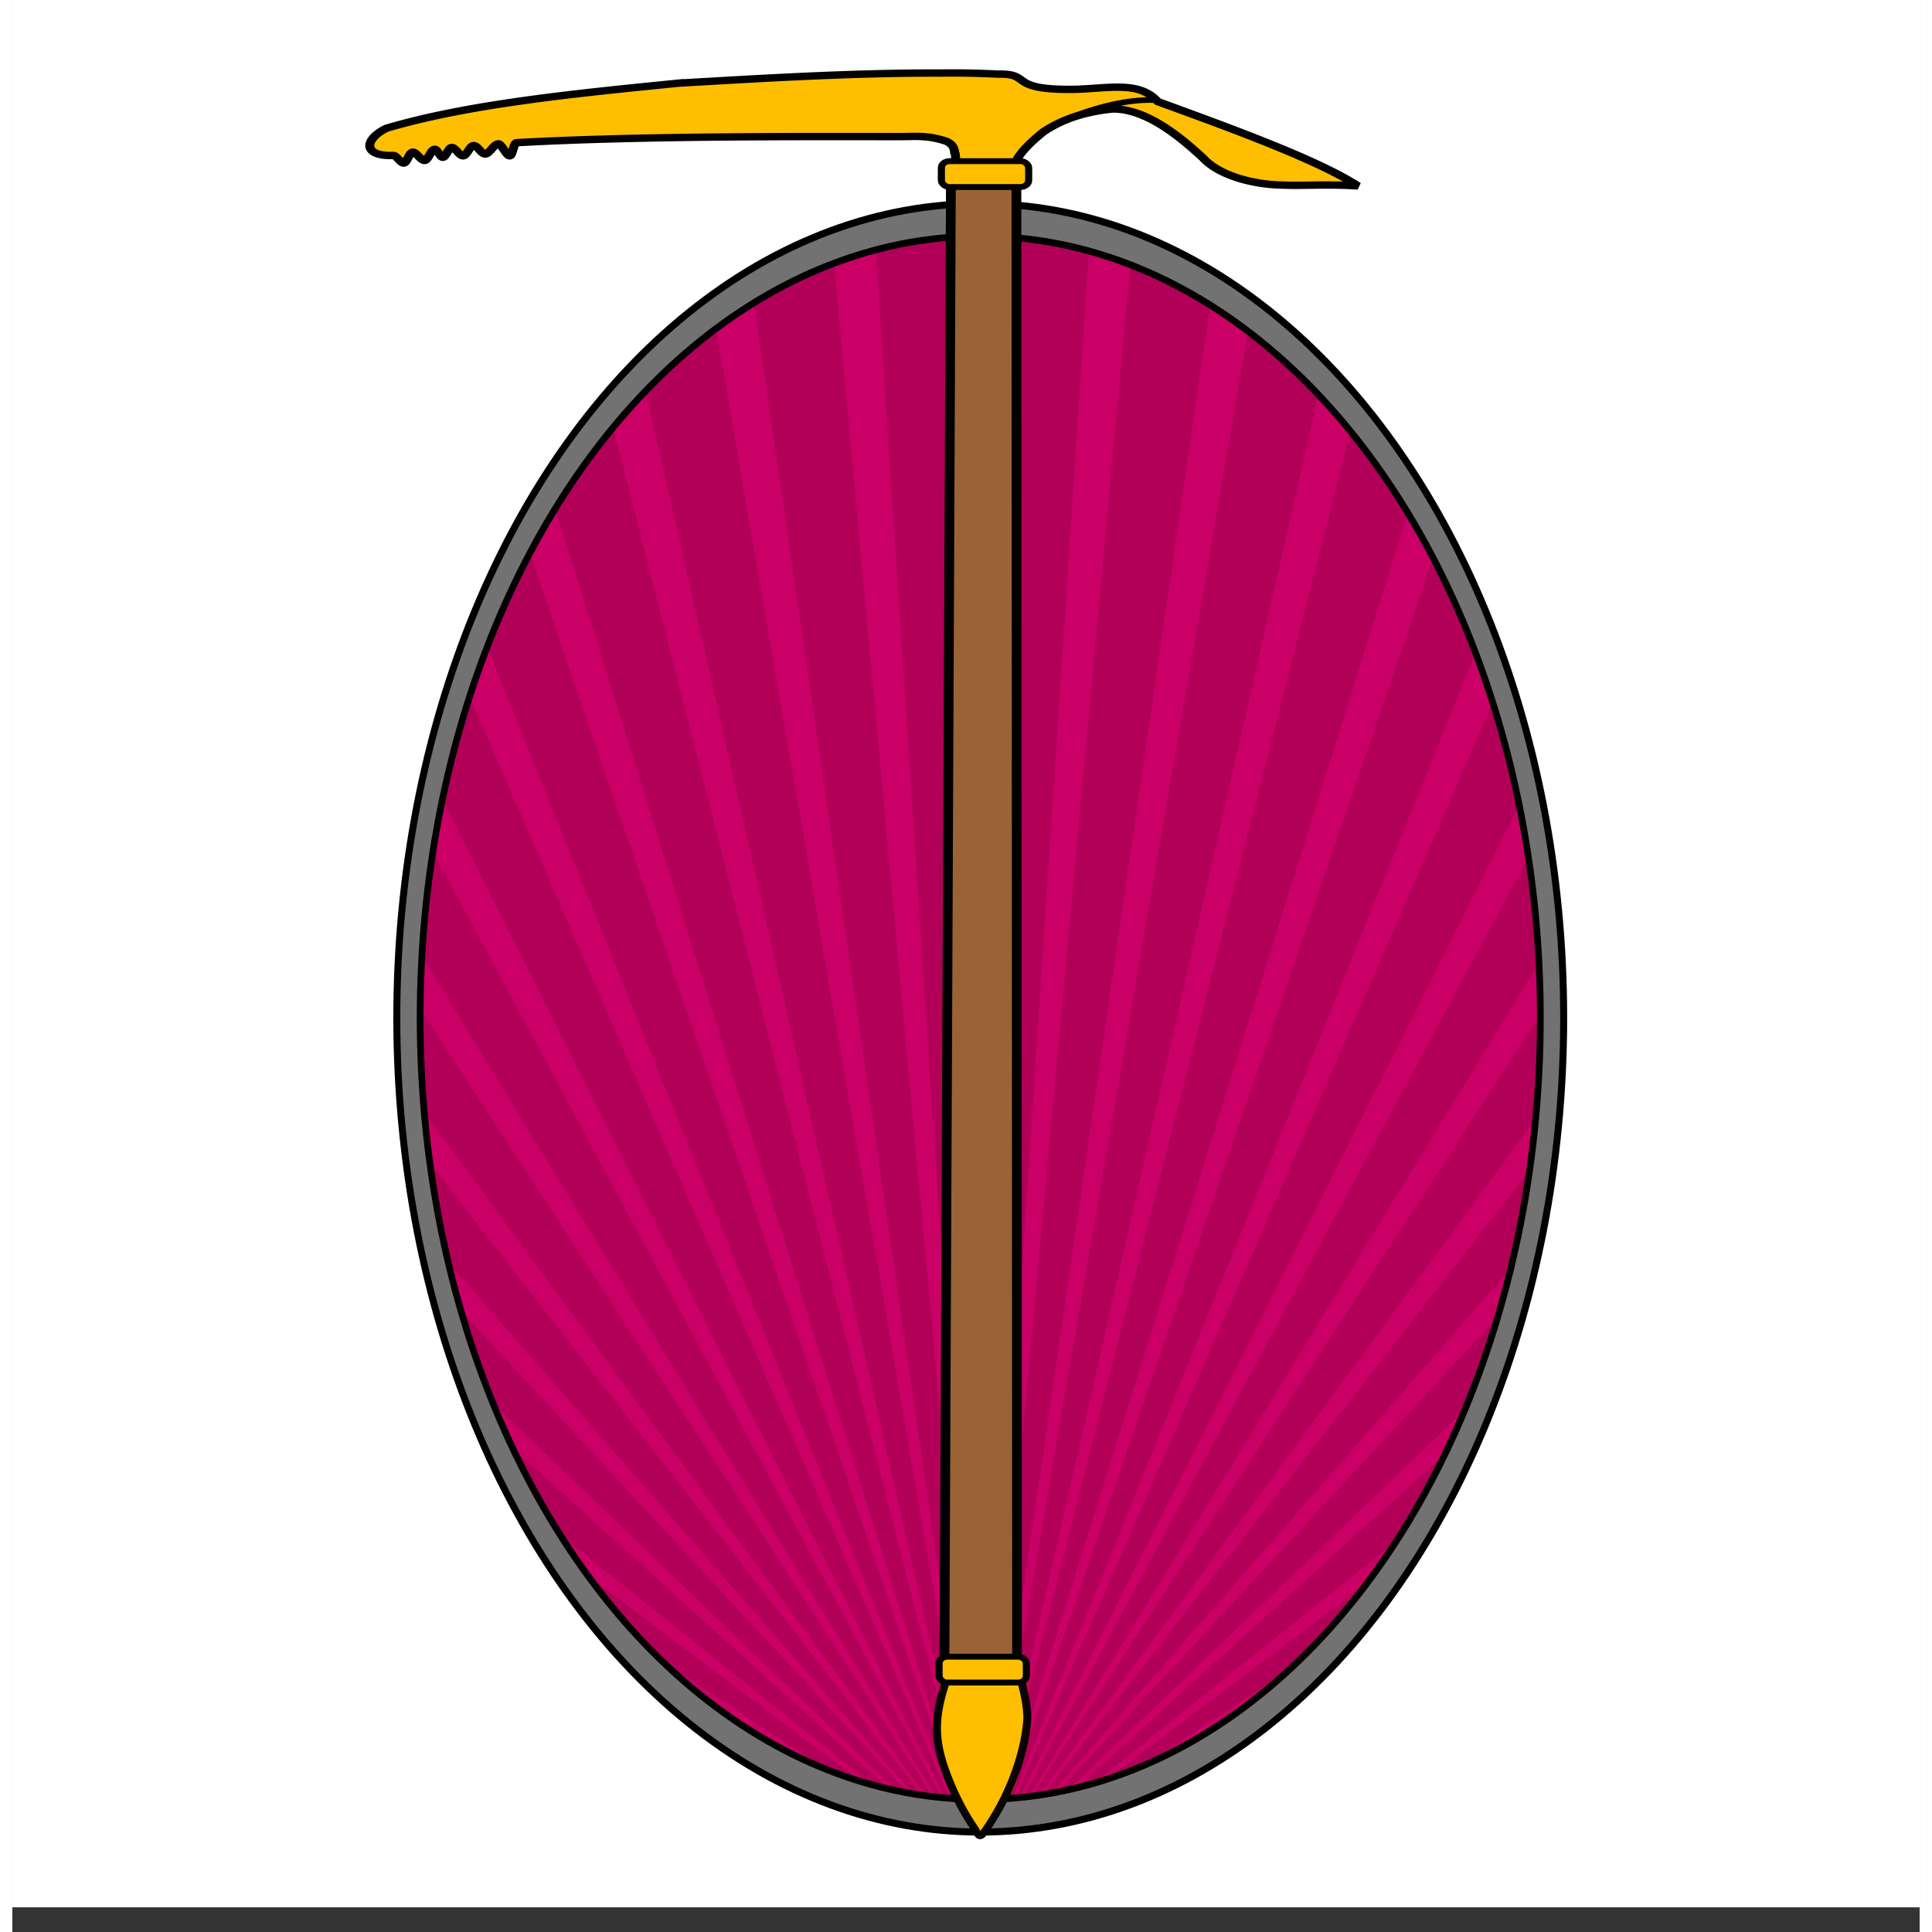 <svg height="2500" viewBox=".006 0 149.394 151.328" width="2500" xmlns="http://www.w3.org/2000/svg"><rect x=".006" y="0" width="149.394" height="151.328" fill="#333333" stroke="none"/><path d="m.006 0h149.394v149.394h-149.394z" fill="#fff" stroke-width=".292"/><g transform="matrix(2.372 0 0 2.408 -101.384 -148.736)"><ellipse cx="74.706" cy="94.875" fill="#727272" rx="19.266" ry="26.485" stroke="#000" stroke-width=".23"/><ellipse cx="74.706" cy="94.875" fill="#cb0066" rx="18.496" ry="25.426"/><path d="m74.064 69.465c-.958.045-1.894.2-2.81.439l3.36 50.399h.126zm1.421.013-.676 50.825h.126l3.36-50.374a13.769 13.769 0 0 0 -2.81-.451zm-5.606.852c-.913.339-1.797.773-2.648 1.291l7.188 48.682h.138zm9.78.063-4.667 49.897c.047 0 .092-.011.138-.012l7.166-48.569a15.49 15.49 0 0 0 -2.637-1.316zm-13.679 2.067a19 19 0 0 0 -2.327 2.044l10.57 45.772c.046.001.092.012.138.013l-8.381-47.828zm17.564.1-8.344 47.718c.046 0 .091-.01.137-.012l10.536-45.636a19.166 19.166 0 0 0 -2.328-2.068zm-20.958 3.122a23.627 23.627 0 0 0 -1.914 2.646l13.333 41.936c.05.002.1.01.15.012l-11.569-44.593zm24.34.138-11.522 44.444c.047-.002.091-.01.138-.013l13.277-41.771a23.74 23.74 0 0 0 -1.891-2.658zm-27.091 3.95a28.16 28.16 0 0 0 -1.41 3.071l15.351 37.41c.05.003.1.01.15.013zm29.82.162-14.033 40.32.16-.013 15.272-37.223a28.298 28.298 0 0 0 -1.399-3.084zm-31.804 4.514a32.328 32.328 0 0 0 -.894 3.347l16.555 32.42c.062.006.122.021.184.026l-15.844-35.792zm33.776.175-15.764 35.605c.057-.005.114-.02.172-.025l16.465-32.231a31.78 31.78 0 0 0 -.872-3.348zm-34.991 4.84c-.178 1.11-.3 2.25-.367 3.41l16.957 27.318c.065.007.13.019.195.025l-16.784-30.752zm36.172.175-16.668 30.554c.07-.007.137-.017.206-.025l16.808-27.08a33.939 33.939 0 0 0 -.344-3.448zm-36.596 4.94v.3c0 1.044.048 2.075.137 3.085l16.533 22.178c.08.01.16.028.24.037zm36.986.2-16.75 25.363c.084-.011.167-.026.252-.038l16.337-21.927c.103-1.08.16-2.178.16-3.297v-.1zm-36.654 4.84c.152 1.101.357 2.176.608 3.222v.012l15.294 17.213c.1.017.198.036.298.05l-16.2-20.498zm36.31.2-16.017 20.26c.1-.016.199-.032.298-.05l15.088-16.988c.26-1.045.472-2.12.63-3.222zm-35.29 4.589c.31 1.048.674 2.061 1.078 3.034l13.23 12.512c.135.028.267.05.402.075zm34.235.2-14.491 15.385c.144-.028.282-.068.425-.1l12.967-12.25c.413-.97.782-1.986 1.1-3.034zm-32.515 4.275a26.059 26.059 0 0 0 1.605 2.846l10.158 8.024h.012c.195.054.387.105.585.15zm30.738.213-12.05 10.745c.212-.052.422-.114.63-.176l9.77-7.71a25.958 25.958 0 0 0 1.65-2.859zm-28.192 3.987a21.377 21.377 0 0 0 2.51 2.796l5.08 3.322c.01.005.023.008.034.013.402.163.814.312 1.227.439zm25.555.238-8.37 6.219c.496-.163.978-.36 1.457-.577l4.219-2.745a21.037 21.037 0 0 0 2.694-2.897z" fill="#b20059"/><ellipse cx="74.706" cy="94.875" fill="none" rx="18.496" ry="25.426" stroke="#000" stroke-width=".221"/></g><g transform="matrix(5.164 0 0 4.254 -574.166 -491.277)"><path d="m125.345 146.236c-.14 1.017-.146 1.072-.026 1.598.024.574.322 1.095.561 1.413.319-.396.584-.92.601-1.317-.005-.477.213-.19.017-1.77-.404-.03-.844-.096-1.154.076z" fill="#ffbf00"/><path d="m125.428 144.815c-.06.62-.026 1.146-.067 1.588-.174.616-.203 1.026-.045 1.601a5.6 5.6 0 0 0 .134.419c.094.257.207.509.335.733.077.166.076.18.165.026.475-.834.616-1.66.633-2.057-.005-.476-.147-.836-.479-2.38-.404-.028-.367-.102-.676.07z" fill="none" opacity=".96" stroke="#000" stroke-width=".121"/><path d="m125.424 118.658.589-.067.404.086.01 27.388-1.102.166z" fill="#996336" stroke="#000" stroke-linecap="round" stroke-width=".148"/><path d="m116.915 117.892c1.075-.672 7.094-1.182 8.386-1.055.353-.005.712-.048 1.005.03.229.06.396.24.63.265.555.059 1.35-.333 1.578.243 1.56.632 2.31 1.002 3.068 1.524-.37-.108-.239.129-1.776-.13a.933.933 0 0 1 -.319-.14c-.166-.113-.183-.286-.483-.464-1.042-1.098-2.107-.547-2.32-.04-.394.454-.33.378-.304.508-.15.21-.172-.08-.21.029-.083-.075-.13-.094-.66-.038-.022-.572.058.191-.12-.56-.909-.09-4.188-.069-6.507.057-.022.001-.079.161-.17.18-.142-.218-.247-.099-.323.009-.181-.176-.27-.09-.35.04-.16-.228-.28.044-.429-.09-.065.068-.102.181-.166.181-.112-.163-.23-.13-.326.013-.025.037-.1-.095-.141-.086-.384-.007-.49-.467-.063-.476z" fill="#ffbf00"/><path d="m121.862 117.994c1.302-.48 2.563-.685 3.36-.735 2.045.03 4.107.347 5.751 1.291-2.297-.822-2.922-.769-4.664-.883.004 1.014.01-.07.012.926-.114-.062-.171.063-.644.048.017-.36.035-.945.03-1.09-2.027.06-2.345.103-3.976.73.127-.3.11-.206.131-.287z" fill="none"/><path d="m121.295 117.017c1.287-.091 2.674-.192 3.966-.186.369-.005.555.002.89.02.506-.013.127.295 1.13.28.542-.014.993-.164 1.28.225 1 .445 2.402 1.053 3.037 1.554-.436-.038-.867 0-1.122-.016-.469-.006-.986-.175-1.232-.504-.302-.335-.827-.896-1.357-.898a2.28 2.28 0 0 0 -.586.142 1.804 1.804 0 0 0 -.475.28c-.174.17-.363.382-.425.572-.013.04-.025.085-.038.135-.859-.008.02 0-.862-.003-.007-.404-.016-.267-.023-.336a.222.222 0 0 0 -.125-.195c-.289-.117-.476-.086-.69-.086-1.44-.001-3.942-.016-5.827.112-.048.003-.058.239-.105.242-.046.003-.128-.225-.173-.221-.067.005-.132.182-.196.188-.06.005-.12-.161-.179-.156-.056.005-.102.183-.157.189-.057.006-.122-.16-.177-.153-.044.005-.087.174-.13.18-.043.005-.086-.153-.127-.147-.058.008-.095.197-.149.205-.057.01-.131-.162-.185-.152-.052.009-.083.19-.131.2-.05.01-.117-.15-.163-.139-.482.017-.431-.31-.1-.502 1.236-.443 2.811-.634 4.431-.83z" fill="none" stroke="#000" stroke-linecap="square" stroke-width=".136"/><rect fill="#b3b3b3" height=".161" ry=".041" stroke="#808080" stroke-linecap="round" stroke-width=".048" width="1.314" x="125.305" y="118.588"/><rect fill="#ccc" height=".1" ry=".026" width="1.078" x="125.417" y="118.617"/><rect fill="#f9f9f9" height=".071" ry=".018" width=".87" x="125.529" y="118.633"/><g stroke="#000"><rect fill="#ffbf00" height=".476" ry=".123" stroke-linecap="round" stroke-width=".108" width="1.324" x="125.244" y="145.99"/><rect fill="#ffbf00" height=".476" ry=".123" stroke-linecap="round" stroke-width=".108" width="1.324" x="125.279" y="118.453"/><path d="m127.146 117.7c.32-.172.893-.4 1.38-.37" fill="none" stroke-width=".104"/></g></g></svg>